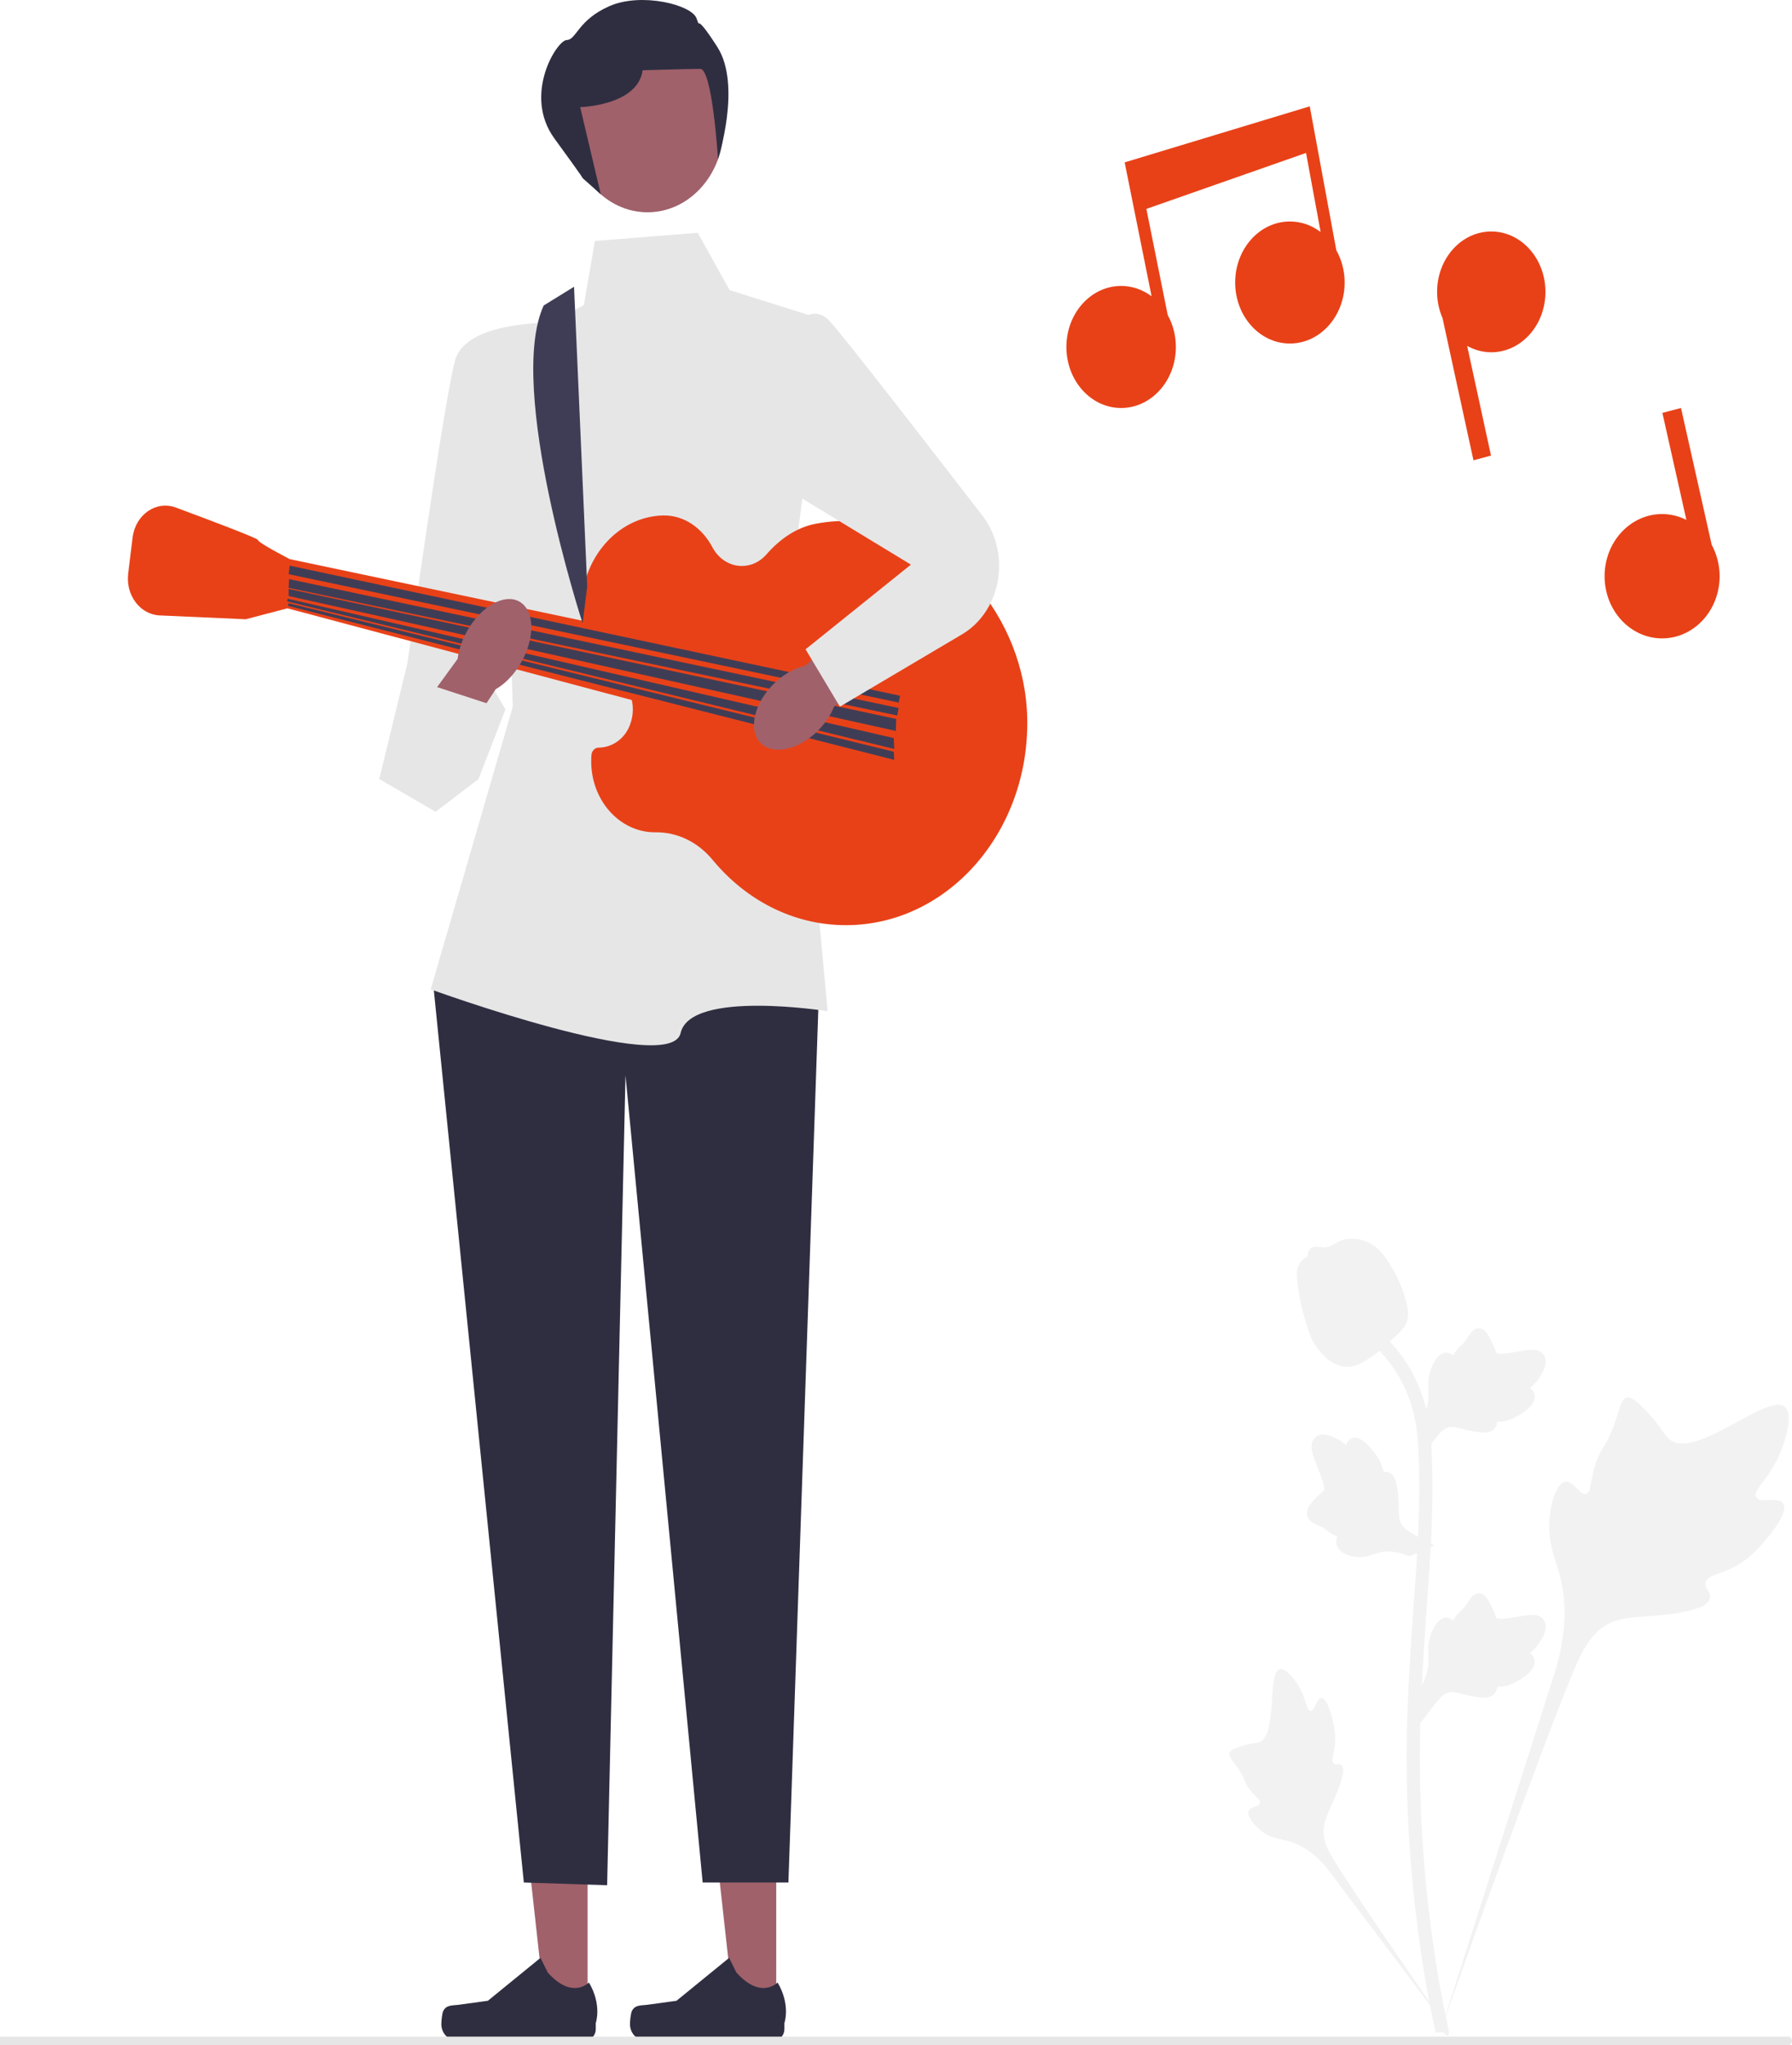 <svg width="142" height="162" viewBox="0 0 142 162" fill="none" xmlns="http://www.w3.org/2000/svg">
<g clip-path="url(#clip0_145_1015)">
<path d="M61.509 159.37L58.173 159.37L56.586 145.028L61.51 145.028L61.509 159.37Z" fill="#A0616A"/>
<path d="M50.079 159.286C49.975 159.481 49.92 160.11 49.92 160.337C49.92 161.034 50.427 161.599 51.052 161.599H61.384C61.811 161.599 62.157 161.213 62.157 160.738V160.258C62.157 160.258 62.668 158.818 61.616 157.042C61.616 157.042 60.308 158.432 58.353 156.254L57.777 155.091L53.605 158.491L51.293 158.808C50.787 158.877 50.339 158.797 50.079 159.286H50.079V159.286Z" fill="#2F2E41"/>
<path d="M46.561 159.37L43.225 159.37L41.638 145.028L46.562 145.028L46.561 159.37Z" fill="#A0616A"/>
<path d="M35.13 159.286C35.026 159.481 34.972 160.11 34.972 160.337C34.972 161.034 35.479 161.599 36.104 161.599H46.436C46.863 161.599 47.209 161.213 47.209 160.738V160.258C47.209 160.258 47.72 158.818 46.667 157.042C46.667 157.042 45.359 158.432 43.405 156.254L42.829 155.091L38.657 158.491L36.345 158.808C35.839 158.877 35.391 158.797 35.13 159.286H35.13V159.286Z" fill="#2F2E41"/>
<path d="M61.796 69.392L64.902 78.263L62.475 149.121H55.68L49.565 85.186L48.109 149.338L41.509 149.121L34.326 77.938L39.082 71.556L61.796 69.392Z" fill="#2F2E41"/>
<path d="M47.138 19.088L55.292 18.439L57.816 22.983L65.387 25.363L62.572 47.323L65.581 80.102C65.581 80.102 54.709 78.371 53.933 81.833C53.156 85.295 34.131 78.371 34.131 78.371L40.635 55.978L40.052 38.452L38.305 28.283L46.265 24.172L47.138 19.088V19.088Z" fill="#E6E6E6"/>
<path d="M43.45 25.579C43.45 25.579 36.953 25.471 36.076 28.5C35.199 31.529 32.287 52.516 32.287 52.516L30.055 61.711L40.053 56.194L37.917 52.522L44.906 37.587L43.45 25.579H43.45Z" fill="#E6E6E6"/>
<path d="M47.425 59.223C48.499 59.224 49.498 58.534 49.916 57.431C50.231 56.597 50.202 55.797 49.965 55.11C50.041 55.075 50.117 55.039 50.195 55.008C50.08 54.956 49.969 54.898 49.858 54.839C49.471 53.979 48.729 53.355 47.845 53.204C46.751 51.897 46.078 50.146 46.071 48.219C46.056 44.247 48.947 40.93 52.51 40.834C52.538 40.834 52.566 40.833 52.594 40.833C54.189 40.812 55.636 41.807 56.445 43.34C56.916 44.234 57.788 44.835 58.786 44.835C59.551 44.835 60.241 44.483 60.734 43.916C61.808 42.682 63.152 41.763 64.674 41.481C65.674 41.297 66.708 41.227 67.767 41.285C75.012 41.687 81.245 48.843 81.4 56.926C81.572 65.928 75.076 73.287 67.037 73.287C62.855 73.287 59.091 71.293 56.467 68.113C55.301 66.701 53.669 65.91 51.947 65.93C51.93 65.93 51.912 65.93 51.895 65.93C49.107 65.93 46.847 63.412 46.847 60.305C46.847 60.133 46.855 59.962 46.869 59.794C46.896 59.48 47.142 59.223 47.425 59.223L47.425 59.223Z" fill="#E84118"/>
<path d="M141.319 119.131C140.966 118.468 139.441 119.178 139.16 118.577C138.881 117.977 140.298 117.064 141.108 114.978C141.254 114.602 142.174 112.232 141.493 111.5C140.202 110.114 134.293 115.835 132.225 113.963C131.771 113.552 131.454 112.732 130.08 111.4C129.534 110.87 129.203 110.631 128.884 110.72C128.43 110.846 128.394 111.523 127.907 112.854C127.178 114.85 126.746 114.729 126.321 116.321C126.005 117.503 126.077 118.191 125.706 118.325C125.181 118.514 124.697 117.26 124.031 117.373C123.351 117.487 122.94 118.947 122.811 120.04C122.567 122.091 123.243 123.444 123.617 124.867C124.024 126.414 124.266 128.766 123.326 132.095L114.021 161.312C116.076 155.317 122.023 138.882 124.523 132.775C125.244 131.012 126.041 129.224 127.676 128.518C129.251 127.839 131.414 128.244 134.171 127.504C134.493 127.418 135.387 127.164 135.499 126.578C135.592 126.094 135.067 125.824 135.148 125.37C135.256 124.762 136.289 124.754 137.56 124.052C138.455 123.557 139.013 122.969 139.493 122.463C139.638 122.31 141.788 120.013 141.319 119.131V119.131Z" fill="#F2F2F2"/>
<path d="M104.712 134.512C104.319 134.514 104.191 135.553 103.845 135.533C103.501 135.513 103.507 134.474 102.823 133.43C102.699 133.241 101.921 132.054 101.402 132.215C100.419 132.522 101.233 137.405 99.812 137.996C99.5 138.125 99.048 138.062 98.065 138.429C97.674 138.575 97.473 138.687 97.42 138.888C97.345 139.172 97.632 139.387 98.078 140.037C98.746 141.012 98.569 141.214 99.147 141.906C99.577 142.419 99.9 142.578 99.852 142.82C99.784 143.162 99.092 143.065 98.95 143.462C98.804 143.866 99.328 144.512 99.772 144.899C100.605 145.624 101.396 145.644 102.131 145.85C102.929 146.074 104.035 146.62 105.23 148.095L115.412 161.615C113.364 158.761 107.843 150.766 105.875 147.637C105.306 146.733 104.749 145.782 104.91 144.683C105.065 143.626 105.868 142.56 106.337 140.838C106.392 140.637 106.538 140.075 106.313 139.844C106.126 139.654 105.856 139.863 105.679 139.688C105.442 139.453 105.737 138.886 105.795 137.989C105.835 137.356 105.737 136.881 105.653 136.472C105.627 136.349 105.236 134.51 104.712 134.512V134.512Z" fill="#F2F2F2"/>
<path d="M112.564 136.477L112.327 134.118L112.435 133.939C112.937 133.112 113.192 132.304 113.195 131.537C113.196 131.415 113.191 131.294 113.186 131.169C113.165 130.677 113.14 130.066 113.426 129.352C113.586 128.955 114.037 128.034 114.715 128.148C114.897 128.177 115.035 128.27 115.14 128.38C115.155 128.352 115.171 128.325 115.188 128.295C115.399 127.936 115.566 127.783 115.727 127.635C115.851 127.521 115.979 127.403 116.179 127.125C116.267 127.004 116.335 126.896 116.393 126.806C116.568 126.534 116.797 126.21 117.201 126.215C117.632 126.238 117.858 126.636 118.008 126.899C118.275 127.368 118.397 127.706 118.477 127.931C118.506 128.013 118.539 128.105 118.556 128.134C118.695 128.361 119.825 128.148 120.251 128.071C121.207 127.893 122.034 127.739 122.375 128.412C122.619 128.892 122.438 129.528 121.82 130.351C121.627 130.608 121.422 130.803 121.24 130.955C121.391 131.055 121.526 131.209 121.58 131.451C121.709 132.023 121.268 132.596 120.27 133.156C120.022 133.296 119.688 133.483 119.221 133.573C119.001 133.615 118.802 133.625 118.633 133.631C118.629 133.74 118.606 133.859 118.546 133.981C118.371 134.34 118.006 134.511 117.456 134.47C116.851 134.434 116.353 134.305 115.913 134.193C115.529 134.095 115.199 134.012 114.939 134.031C114.458 134.074 114.087 134.504 113.651 135.061L112.564 136.477V136.477Z" fill="#F2F2F2"/>
<path d="M113.664 122.43L111.677 123.284L111.494 123.213C110.649 122.882 109.883 122.811 109.217 123.003C109.111 123.033 109.007 123.069 108.9 123.106C108.478 123.253 107.954 123.436 107.262 123.308C106.877 123.236 105.963 122.984 105.89 122.224C105.869 122.02 105.915 121.848 105.983 121.707C105.956 121.698 105.928 121.687 105.898 121.677C105.533 121.54 105.357 121.399 105.188 121.263C105.057 121.159 104.923 121.051 104.631 120.905C104.503 120.841 104.393 120.795 104.3 120.755C104.019 120.635 103.679 120.471 103.582 120.034C103.492 119.563 103.78 119.219 103.97 118.991C104.31 118.584 104.573 118.367 104.747 118.224C104.811 118.172 104.883 118.112 104.903 118.087C105.066 117.879 104.594 116.715 104.419 116.276C104.022 115.29 103.679 114.437 104.176 113.899C104.531 113.514 105.129 113.548 106 114.006C106.272 114.149 106.493 114.32 106.671 114.478C106.72 114.29 106.819 114.105 107.015 113.985C107.479 113.701 108.088 114.031 108.827 114.965C109.012 115.197 109.259 115.509 109.455 115.991C109.548 116.217 109.607 116.428 109.655 116.61C109.751 116.586 109.86 116.581 109.981 116.614C110.336 116.712 110.577 117.062 110.681 117.666C110.804 118.327 110.819 118.897 110.832 119.399C110.845 119.838 110.856 120.215 110.939 120.49C111.099 120.998 111.566 121.289 112.159 121.617L113.664 122.43L113.664 122.43Z" fill="#F2F2F2"/>
<path d="M112.564 115.48L112.327 113.121L112.435 112.942C112.937 112.115 113.192 111.307 113.195 110.54C113.196 110.419 113.191 110.297 113.186 110.173C113.165 109.68 113.14 109.069 113.426 108.356C113.586 107.958 114.037 107.038 114.715 107.151C114.897 107.18 115.035 107.273 115.14 107.383C115.155 107.355 115.171 107.328 115.188 107.298C115.399 106.94 115.566 106.786 115.727 106.638C115.851 106.524 115.979 106.406 116.179 106.129C116.267 106.007 116.335 105.9 116.393 105.81C116.568 105.537 116.797 105.213 117.201 105.218C117.632 105.241 117.858 105.639 118.008 105.902C118.275 106.371 118.397 106.709 118.477 106.934C118.506 107.016 118.539 107.108 118.556 107.137C118.695 107.364 119.825 107.151 120.251 107.074C121.207 106.896 122.034 106.743 122.375 107.415C122.619 107.895 122.438 108.531 121.82 109.355C121.627 109.611 121.422 109.806 121.24 109.958C121.391 110.059 121.526 110.212 121.58 110.454C121.709 111.026 121.268 111.599 120.27 112.159C120.022 112.299 119.688 112.486 119.221 112.576C119.001 112.618 118.802 112.629 118.633 112.634C118.629 112.744 118.606 112.862 118.546 112.984C118.371 113.343 118.006 113.514 117.456 113.473C116.851 113.437 116.353 113.309 115.913 113.196C115.529 113.098 115.199 113.015 114.939 113.034C114.458 113.077 114.087 113.507 113.651 114.064L112.564 115.48V115.48Z" fill="#F2F2F2"/>
<path d="M114.73 161.274L114.286 160.964L114.179 160.393L114.286 160.964L113.769 161.03C113.761 160.977 113.733 160.853 113.691 160.661C113.459 159.606 112.753 156.396 112.164 151.34C111.754 147.811 111.521 144.183 111.473 140.555C111.425 136.921 111.579 134.17 111.703 131.959C111.797 130.291 111.91 128.703 112.021 127.156C112.318 123.023 112.597 119.119 112.389 114.797C112.343 113.833 112.247 111.824 111.194 109.687C110.583 108.448 109.742 107.347 108.693 106.418L109.345 105.504C110.503 106.532 111.434 107.751 112.112 109.127C113.279 111.496 113.384 113.685 113.435 114.736C113.647 119.134 113.364 123.076 113.064 127.248C112.954 128.79 112.841 130.371 112.748 132.032C112.625 134.222 112.472 136.949 112.52 140.537C112.567 144.122 112.797 147.705 113.202 151.19C113.784 156.182 114.479 159.344 114.708 160.383C114.829 160.938 114.855 161.054 114.73 161.274V161.274Z" fill="#F2F2F2"/>
<path d="M106.774 108.271C106.731 108.271 106.688 108.27 106.644 108.267C105.752 108.213 104.927 107.619 104.19 106.5C103.845 105.974 103.668 105.373 103.315 104.176C103.26 103.991 102.995 103.055 102.833 101.767C102.727 100.925 102.741 100.573 102.89 100.262C103.057 99.916 103.325 99.674 103.628 99.511C103.615 99.4 103.625 99.284 103.669 99.167C103.847 98.681 104.321 98.745 104.578 98.775C104.708 98.793 104.87 98.817 105.045 98.807C105.32 98.792 105.467 98.701 105.691 98.565C105.905 98.434 106.171 98.271 106.566 98.181C107.345 97.999 107.998 98.246 108.213 98.326C109.345 98.747 109.903 99.728 110.549 100.863C110.678 101.091 111.12 101.921 111.412 103.057C111.622 103.878 111.593 104.242 111.529 104.513C111.401 105.07 111.097 105.389 110.324 106.093C109.518 106.83 109.113 107.199 108.766 107.424C107.957 107.944 107.449 108.271 106.774 108.271V108.271Z" fill="#F2F2F2"/>
<path d="M71.308 54.463L22.969 44.294L22.775 48.189L70.726 60.954L71.308 54.463Z" fill="#E84118"/>
<path d="M23.551 44.943L22.969 44.294C22.969 44.294 20.445 42.996 20.445 42.78C20.445 42.644 16.718 41.237 13.93 40.204C12.373 39.626 10.728 40.769 10.507 42.581L10.157 45.437C9.948 47.144 11.104 48.681 12.649 48.75L19.474 49.054L22.774 48.189L23.551 44.943V44.943Z" fill="#E84118"/>
<path d="M71.211 55.653L71.326 55.114L22.956 44.808L22.872 45.484L71.211 55.653Z" fill="#3F3D56"/>
<path d="M71.1 56.677L71.211 56.086L22.903 45.875L22.872 46.566L71.1 56.677Z" fill="#3F3D56"/>
<path d="M70.99 57.903L71.017 56.951L22.866 46.651L22.872 47.215L70.99 57.903Z" fill="#3F3D56"/>
<path d="M70.86 59.328L70.823 58.466L22.795 47.428L22.754 47.639L70.86 59.328Z" fill="#3F3D56"/>
<path d="M70.86 60.191L70.823 59.548L22.868 47.785L22.825 47.996L70.86 60.191Z" fill="#3F3D56"/>
<path d="M43.083 24.199L45.488 22.715L46.532 46.458L46.168 49.379C46.168 49.379 40.095 30.717 43.083 24.199H43.083Z" fill="#3F3D56"/>
<path d="M51.313 16.816C54.636 16.816 57.331 13.813 57.331 10.109C57.331 6.405 54.636 3.402 51.313 3.402C47.989 3.402 45.294 6.405 45.294 10.109C45.294 13.813 47.989 16.816 51.313 16.816Z" fill="#A0616A"/>
<path d="M46.168 14.112L47.607 15.392L45.974 8.486C45.974 8.486 50.536 8.378 50.924 5.565C50.924 5.565 54.516 5.457 55.486 5.457C56.457 5.457 56.895 12.615 56.895 12.615C56.895 12.615 58.787 6.755 56.845 3.726C54.904 0.697 55.584 2.536 55.195 1.455C54.807 0.373 50.827 -0.622 48.303 0.481C45.78 1.584 45.683 3.156 44.906 3.171C44.13 3.185 41.412 7.513 43.935 10.975C46.459 14.436 46.168 14.112 46.168 14.112V14.112Z" fill="#2F2E41"/>
<path d="M64.554 58.126C65.267 57.492 65.793 56.73 66.089 55.978L73.227 50.413L70.751 46.705L63.777 52.749C63.053 52.904 62.271 53.306 61.557 53.941C59.928 55.39 59.278 57.501 60.105 58.657C60.932 59.813 62.924 59.575 64.554 58.126V58.126Z" fill="#A0616A"/>
<path d="M37.208 49.662C36.679 50.49 36.361 51.383 36.262 52.197L30.773 59.735L34.067 62.541L39.281 54.593C39.939 54.222 40.592 53.596 41.121 52.767C42.331 50.874 42.435 48.645 41.354 47.788C40.273 46.93 38.417 47.769 37.208 49.662L37.208 49.662Z" fill="#A0616A"/>
<path d="M62.281 26.769C62.281 26.769 64.028 23.523 65.775 25.471C67.158 27.012 74.74 36.816 77.844 40.842C78.7 41.952 79.17 43.366 79.17 44.83C79.17 47.094 78.049 49.174 76.254 50.236L66.552 55.978L63.834 51.434L72.181 44.727L59.369 36.938L62.281 26.769V26.769Z" fill="#E6E6E6"/>
<path d="M31.6 56.677L30.055 61.711L34.52 64.308L37.917 61.711L40.053 56.194L33.743 54.139" fill="#E6E6E6"/>
<path d="M103.786 8.423L89.119 12.863L91.253 23.469C90.563 22.953 89.733 22.651 88.84 22.651C86.444 22.651 84.502 24.816 84.502 27.485C84.502 30.155 86.444 32.319 88.84 32.319C91.235 32.319 93.177 30.155 93.177 27.485C93.177 26.558 92.938 25.694 92.532 24.958L90.84 16.549L103.492 12.115L104.649 18.379C103.955 17.853 103.117 17.544 102.213 17.544C99.818 17.544 97.876 19.709 97.876 22.378C97.876 25.048 99.818 27.212 102.213 27.212C104.609 27.212 106.551 25.048 106.551 22.378C106.551 21.44 106.307 20.568 105.892 19.827L103.786 8.423V8.423Z" fill="#E84118"/>
<path d="M118.169 18.337C115.799 18.337 113.877 20.479 113.877 23.121C113.877 23.868 114.035 24.572 114.309 25.202L116.759 36.464L118.149 36.089L116.259 27.401C116.835 27.72 117.482 27.905 118.169 27.905C120.54 27.905 122.462 25.763 122.462 23.121C122.462 20.479 120.54 18.337 118.169 18.337V18.337Z" fill="#E84118"/>
<path d="M135.637 43.16L133.205 32.319L131.729 32.706L133.631 41.185C133.046 40.89 132.396 40.72 131.707 40.72C129.19 40.72 127.15 42.925 127.15 45.645C127.15 48.365 129.19 50.57 131.707 50.57C134.224 50.57 136.265 48.365 136.265 45.645C136.265 44.737 136.033 43.89 135.637 43.16V43.16Z" fill="#E84118"/>
<path d="M142 161.666C142 161.85 141.866 162 141.7 162H0V161.331H141.7C141.866 161.331 142 161.481 142 161.666L142 161.666Z" fill="#E6E6E6"/>
</g>
<defs>
<clipPath id="clip0_145_1015">
<rect width="142" height="162" fill="white"/>
</clipPath>
</defs>
</svg>
